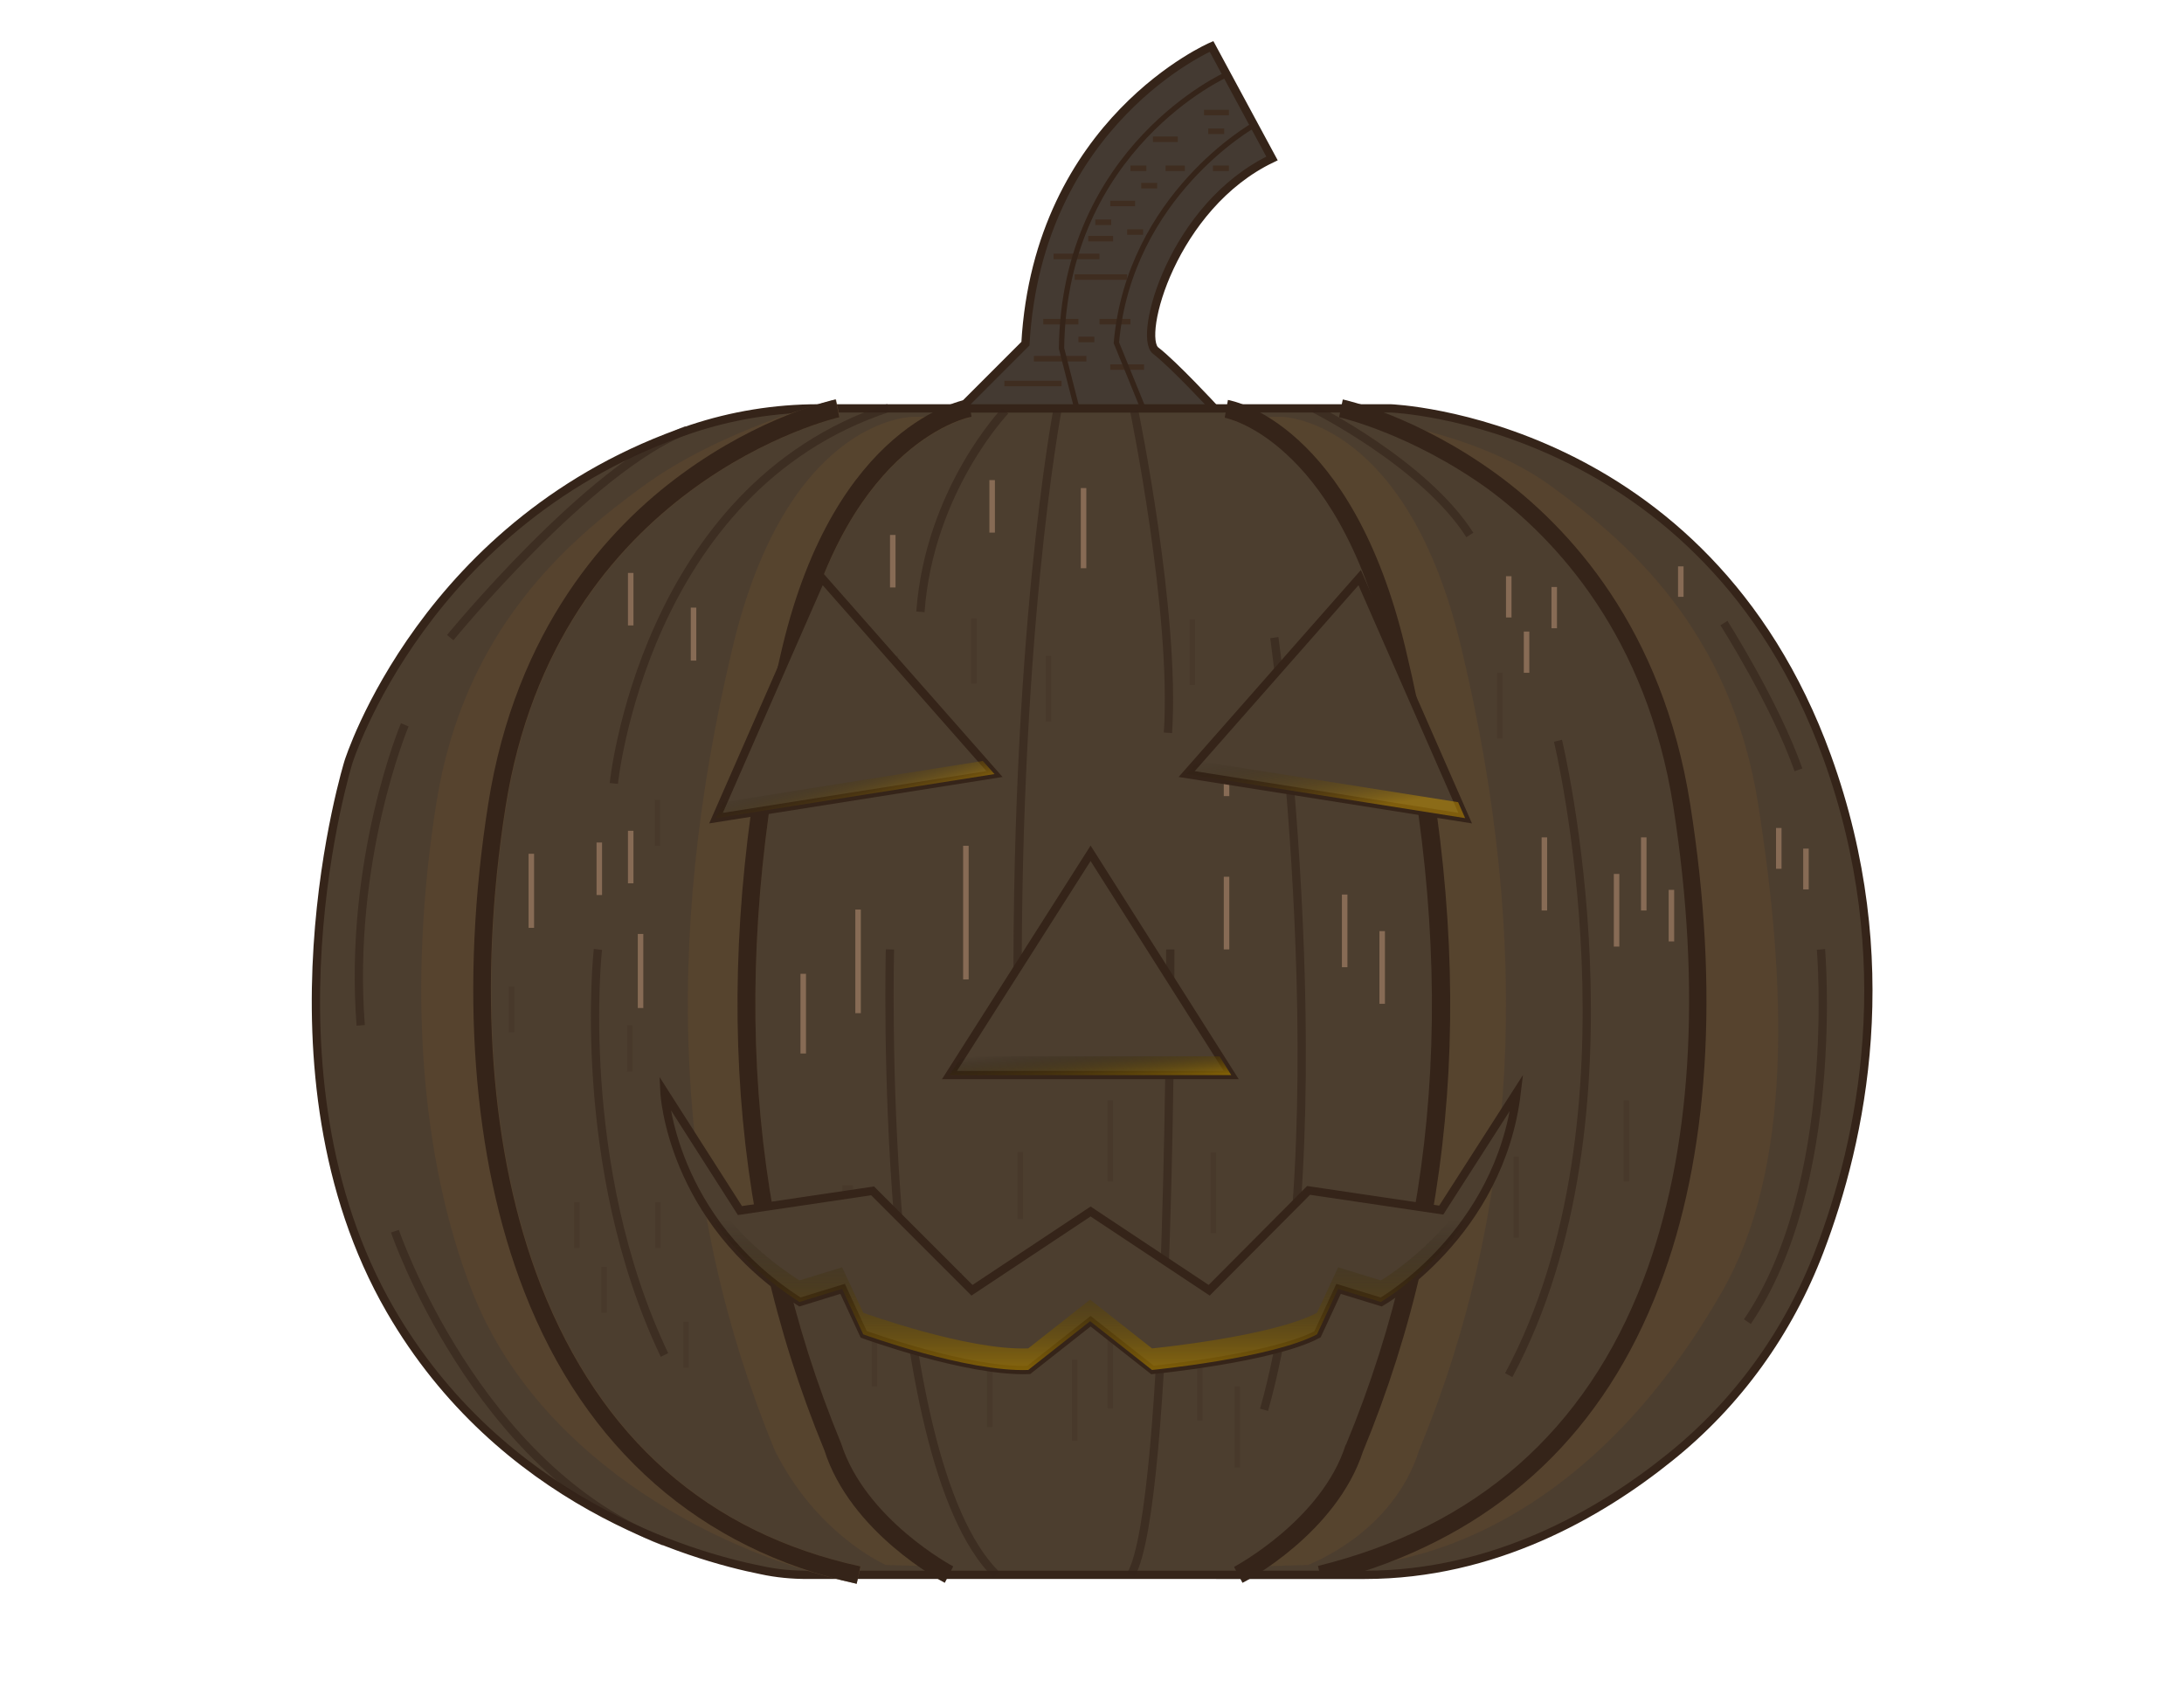 <?xml version="1.0" encoding="utf-8"?>
<!-- Generator: Adobe Illustrator 15.1.0, SVG Export Plug-In . SVG Version: 6.00 Build 0)  -->
<!DOCTYPE svg PUBLIC "-//W3C//DTD SVG 1.1//EN" "http://www.w3.org/Graphics/SVG/1.1/DTD/svg11.dtd">
<svg version="1.1" id="Layer_1" xmlns="http://www.w3.org/2000/svg" xmlns:xlink="http://www.w3.org/1999/xlink" x="0px" y="0px"
	 width="792px" height="612px" viewBox="0 0 792 612" enable-background="new 0 0 792 612" xml:space="preserve">
<g id="Layer_2">
</g>
<g id="Layer_3">
	<path fill="#4C3E2F" stroke="#352419" stroke-width="3" stroke-miterlimit="10" d="M250.65,155.55
		c14.79-4.93,30.43-7.48,46.07-7.48h207.57c0,0,113.9,4.08,158.27,126.31c26.69,73.78,12.58,139.061-2.72,179.18
		c-11.22,29.41-29.75,55.25-54.399,74.971c-25.33,20.399-63.751,42.5-110.5,42.5H292.81c-5.61,0-11.22-0.511-16.66-1.7
		c-25.67-5.1-94.52-24.99-134.64-94.35c-49.98-86.53-15.13-198.73-15.13-198.73S153.92,188.19,250.65,155.55z"/>
	<path opacity="0.75" fill="#59452E" enable-background="new    " d="M310.66,574.26c-56.61-12.41-117.13-48.96-139.4-105.91
		c-18.87-48.279-23.46-111.01-13.09-176.8c10.03-63.75,48.28-95.71,74.8-115.09c28.73-21.08,69.02-31.28,70.21-31.62l1.36,6.46
		c-1.02,0.17-102.51,23.8-121.04,141.27c-10.2,64.6-5.61,126.31,12.75,173.4c21.76,55.591,60.69,89.931,115.94,102L310.66,574.26z"
		/>
	<g opacity="0.75">
		<path fill="#59452E" d="M321.2,567.46c-1.36-0.68-25.33-11.56-40.29-41.65c-36.04-87.38-41.14-182.579-15.3-290.87
			c19.38-81.6,62.9-83.64,64.94-83.81l21.76,0.17c-0.51,0-44.03,8.33-62.39,85.17C264.42,343.4,269.35,437.24,305.05,523.6
			c8.84,27.54,40.29,44.37,40.63,44.54L321.2,567.46z"/>
	</g>
	<path opacity="0.75" fill="#59452E" enable-background="new    " d="M624.48,468.35c25.67-44.88,23.46-111.01,13.09-176.8
		c-10.03-63.75-48.28-95.71-74.801-115.09C534.04,155.38,491.2,151.3,491.2,151.3c1.02,0.17,102.51,23.8,121.04,141.27
		c10.2,64.6,5.609,126.31-12.75,173.4c-21.76,55.591-60.69,89.931-115.94,102C483.55,567.8,563.79,574.26,624.48,468.35z"/>
	<g opacity="0.75">
		<path fill="#59452E" d="M474.37,567.46c1.36-0.68,30.77-11.729,40.29-41.65c36.04-87.38,41.14-182.579,15.3-290.87
			c-19.38-81.6-62.9-83.64-64.94-83.81l-21.76,0.17c0.51,0,44.03,8.33,62.391,85.17C531.15,343.4,526.22,437.24,490.52,523.6
			c-8.84,27.54-40.289,44.37-40.63,44.54L474.37,567.46z"/>
	</g>
	<path fill="#443A32" stroke="#352419" stroke-width="3" stroke-miterlimit="10" d="M440.37,148.07c0,0-14.79-15.98-21.25-20.91
		c-6.63-4.93,6.12-52.53,42.16-69.7L439.35,16.83c0,0-62.899,27.03-67.49,107.78l-23.46,23.46H440.37z"/>
	<line fill="none" stroke="#3F2D20" stroke-width="2" stroke-miterlimit="10" x1="382.06" y1="92.99" x2="398.72" y2="92.99"/>
	<line fill="none" stroke="#3F2D20" stroke-width="2" stroke-miterlimit="10" x1="389.71" y1="100.47" x2="408.75" y2="100.47"/>
	<line fill="none" stroke="#3F2D20" stroke-width="2" stroke-miterlimit="10" x1="378.32" y1="116.62" x2="391.07" y2="116.62"/>
	<line fill="none" stroke="#3F2D20" stroke-width="2" stroke-miterlimit="10" x1="398.72" y1="116.62" x2="409.94" y2="116.62"/>
	<line fill="none" stroke="#3F2D20" stroke-width="2" stroke-miterlimit="10" x1="402.63" y1="133.11" x2="414.87" y2="133.11"/>
	<line fill="none" stroke="#3F2D20" stroke-width="2" stroke-miterlimit="10" x1="374.92" y1="130.05" x2="393.96" y2="130.05"/>
	<line fill="none" stroke="#3F2D20" stroke-width="2" stroke-miterlimit="10" x1="394.64" y1="86.53" x2="403.65" y2="86.53"/>
	<line fill="none" stroke="#3F2D20" stroke-width="2" stroke-miterlimit="10" x1="402.63" y1="73.78" x2="411.64" y2="73.78"/>
	<line fill="none" stroke="#3F2D20" stroke-width="2" stroke-miterlimit="10" x1="422.69" y1="61.03" x2="429.66" y2="61.03"/>
	<line fill="none" stroke="#3F2D20" stroke-width="2" stroke-miterlimit="10" x1="418.1" y1="50.49" x2="427.11" y2="50.49"/>
	<line fill="none" stroke="#3F2D20" stroke-width="2" stroke-miterlimit="10" x1="436.63" y1="40.8" x2="445.64" y2="40.8"/>
	<line fill="none" stroke="#3F2D20" stroke-width="2" stroke-miterlimit="10" x1="364.21" y1="139.06" x2="384.95" y2="139.06"/>
	<line fill="none" stroke="#3F2D20" stroke-width="2" stroke-miterlimit="10" x1="391.07" y1="123.08" x2="396.85" y2="123.08"/>
	<line fill="none" stroke="#3F2D20" stroke-width="2" stroke-miterlimit="10" x1="408.75" y1="84.15" x2="414.53" y2="84.15"/>
	<line fill="none" stroke="#3F2D20" stroke-width="2" stroke-miterlimit="10" x1="397.19" y1="80.58" x2="402.97" y2="80.58"/>
	<line fill="none" stroke="#3F2D20" stroke-width="2" stroke-miterlimit="10" x1="413.85" y1="67.32" x2="419.63" y2="67.32"/>
	<line fill="none" stroke="#3F2D20" stroke-width="2" stroke-miterlimit="10" x1="409.94" y1="61.03" x2="415.72" y2="61.03"/>
	<line fill="none" stroke="#3F2D20" stroke-width="2" stroke-miterlimit="10" x1="439.86" y1="61.03" x2="445.64" y2="61.03"/>
	<line fill="none" stroke="#3F2D20" stroke-width="2" stroke-miterlimit="10" x1="438.16" y1="47.6" x2="443.94" y2="47.6"/>
	<g>
		<path fill="#352419" d="M310.66,574.26c-56.61-12.41-98.43-48.96-120.53-105.91c-18.87-48.279-23.46-111.01-13.09-176.8
			c10.03-63.75,43.69-100.3,70.21-119.68c28.73-21.08,54.74-26.86,55.76-27.03l1.36,6.46c-1.02,0.17-102.51,23.8-121.04,141.27
			c-10.2,64.6-5.61,126.31,12.75,173.4c21.76,55.591,60.69,89.931,115.94,102L310.66,574.26z"/>
	</g>
	<g>
		<path fill="#352419" d="M342.62,573.92c-1.36-0.68-34.17-18.189-43.69-48.109c-36.04-87.381-41.14-182.58-15.3-290.871
			c19.38-81.6,65.79-89.93,67.66-90.27l1.02,6.46c-0.51,0-44.03,8.33-62.39,85.17c-25.5,106.931-20.57,200.771,15.13,287.13
			c8.84,27.54,40.29,44.37,40.63,44.54L342.62,573.92z"/>
	</g>
	<g>
		<path fill="#352419" d="M478.96,572.05l-1.02-4.25c57.29-14.109,97.069-48.96,117.979-103.7
			c17.51-45.899,21.25-105.229,10.88-171.7c-9.689-61.54-42.16-96.73-67.66-115.43c-27.88-19.89-53.38-25.67-53.55-25.67l1.36-6.46
			c1.02,0.17,27.03,6.12,55.76,27.03c26.521,19.38,60.18,55.93,70.21,119.68c10.71,67.49,6.8,128.01-11.22,174.931
			C581.81,518.67,545.26,553.52,493.24,570.18C488.82,571.71,483.72,571.03,478.96,572.05z"/>
	</g>
	<g>
		<path fill="#352419" d="M450.57,573.92l-3.061-5.78c0.34-0.17,31.79-17,40.46-44.199l0.17-0.171
			c35.7-86.189,40.63-180.199,15.13-287.129c-9.52-40.29-25.159-61.37-36.72-71.91c-12.24-11.39-22.439-13.26-22.439-13.26
			l1.189-6.46c1.87,0.34,45.05,8.67,64.431,90.27C535.57,343.57,530.47,438.77,494.26,526.32
			C484.57,555.9,452.1,573.24,450.57,573.92z"/>
	</g>
	<path fill="none" stroke="#352419" stroke-width="1.929" stroke-miterlimit="10" d="M444.79,27.03c0,0-58.99,26.35-59.84,99.28
		l5.78,22.61"/>
	<path fill="none" stroke="#352419" stroke-width="1.929" stroke-miterlimit="10" d="M454.65,45.39c0,0-45.051,25.33-49.811,78.88
		l10.03,24.65"/>
	<path opacity="0.6" fill="none" stroke="#352419" stroke-width="3" stroke-miterlimit="10" enable-background="new    " d="
		M222.6,284.07c0,0,10.71-106.93,99.62-136.17"/>
	<path opacity="0.6" fill="none" stroke="#352419" stroke-width="3" stroke-miterlimit="10" enable-background="new    " d="
		M163.27,231.2c0,0,50.32-61.54,85.85-75.31"/>
	<path opacity="0.6" fill="none" stroke="#352419" stroke-width="3" stroke-miterlimit="10" enable-background="new    " d="
		M146.78,262.82c0,0-20.57,48.791-15.98,108.97"/>
	<path opacity="0.6" fill="none" stroke="#352419" stroke-width="3" stroke-miterlimit="10" enable-background="new    " d="
		M143.21,446.42c0,0,29.41,86.19,97.58,112.54"/>
	<path opacity="0.6" fill="none" stroke="#352419" stroke-width="3" stroke-miterlimit="10" enable-background="new    " d="
		M216.82,344.25c0,0-8.67,78.2,24.14,147.05"/>
	<path opacity="0.6" fill="none" stroke="#352419" stroke-width="3" stroke-miterlimit="10" enable-background="new    " d="
		M322.73,344.25c0,0-4.93,183.77,38.59,226.78"/>
	<path opacity="0.6" fill="none" stroke="#352419" stroke-width="3" stroke-miterlimit="10" enable-background="new    " d="
		M424.39,344.25c0,0,0.341,201.79-14.279,226.78"/>
	<path opacity="0.6" fill="none" stroke="#352419" stroke-width="3" stroke-miterlimit="10" enable-background="new    " d="
		M383.42,148.92c0,0-15.98,83.64-14.28,225.42"/>
	<path opacity="0.6" fill="none" stroke="#352419" stroke-width="3" stroke-miterlimit="10" enable-background="new    " d="
		M411.3,148.92c0,0,15.13,73.44,12.24,116.79"/>
	<path opacity="0.6" fill="none" stroke="#352419" stroke-width="3" stroke-miterlimit="10" enable-background="new    " d="
		M364.55,148.92c0,0-27.54,28.73-30.77,72.93"/>
	<path opacity="0.6" fill="none" stroke="#352419" stroke-width="3" stroke-miterlimit="10" enable-background="new    " d="
		M462.13,231.2c0,0,24.65,180.03-3.74,279.99"/>
	<path opacity="0.6" fill="none" stroke="#352419" stroke-width="3" stroke-miterlimit="10" enable-background="new    " d="
		M564.98,268.6c0,0,32.81,135.66-17.851,230.01"/>
	<path opacity="0.6" fill="none" stroke="#352419" stroke-width="3" stroke-miterlimit="10" enable-background="new    " d="
		M476.41,148.07c0,0,40.12,20.06,56.609,45.9"/>
	<path opacity="0.6" fill="none" stroke="#352419" stroke-width="3" stroke-miterlimit="10" enable-background="new    " d="
		M625.16,225.93c0,0,18.53,29.07,27.03,53.21"/>
	<path opacity="0.6" fill="none" stroke="#352419" stroke-width="3" stroke-miterlimit="10" enable-background="new    " d="
		M660.35,344.25c0,0,7.311,85-26.689,134.98"/>
	<line fill="none" stroke="#876B55" stroke-width="2" stroke-miterlimit="10" x1="392.94" y1="176.97" x2="392.94" y2="206.04"/>
	<line fill="none" stroke="#876B55" stroke-width="2" stroke-miterlimit="10" x1="359.79" y1="174.08" x2="359.79" y2="193.12"/>
	<line fill="none" stroke="#876B55" stroke-width="2" stroke-miterlimit="10" x1="323.75" y1="193.97" x2="323.75" y2="213.01"/>
	<line fill="none" stroke="#876B55" stroke-width="2" stroke-miterlimit="10" x1="251.5" y1="220.32" x2="251.5" y2="239.53"/>
	<line fill="none" stroke="#876B55" stroke-width="2" stroke-miterlimit="10" x1="228.72" y1="207.74" x2="228.72" y2="226.78"/>
	<line fill="none" stroke="#876B55" stroke-width="2" stroke-miterlimit="10" x1="228.72" y1="301.24" x2="228.72" y2="320.28"/>
	<line fill="none" stroke="#876B55" stroke-width="2" stroke-miterlimit="10" x1="217.33" y1="305.49" x2="217.33" y2="324.53"/>
	<line fill="none" stroke="#876B55" stroke-width="2" stroke-miterlimit="10" x1="192.68" y1="309.57" x2="192.68" y2="336.43"/>
	<line fill="none" stroke="#876B55" stroke-width="2" stroke-miterlimit="10" x1="232.29" y1="338.64" x2="232.29" y2="365.5"/>
	<line fill="none" stroke="#876B55" stroke-width="2" stroke-miterlimit="10" x1="311.17" y1="329.8" x2="311.17" y2="367.37"/>
	<line fill="none" stroke="#876B55" stroke-width="2" stroke-miterlimit="10" x1="350.27" y1="306.68" x2="350.27" y2="355.13"/>
	<line fill="none" stroke="#876B55" stroke-width="2" stroke-miterlimit="10" x1="291.28" y1="353.09" x2="291.28" y2="381.99"/>
	<line fill="none" stroke="#876B55" stroke-width="2" stroke-miterlimit="10" x1="396" y1="446.42" x2="396" y2="466.99"/>
	<line fill="none" stroke="#876B55" stroke-width="2" stroke-miterlimit="10" x1="409.09" y1="361.08" x2="409.09" y2="381.48"/>
	<line fill="none" stroke="#876B55" stroke-width="2" stroke-miterlimit="10" x1="396" y1="340.51" x2="396" y2="361.08"/>
	<line fill="none" stroke="#876B55" stroke-width="2" stroke-miterlimit="10" x1="406.2" y1="328.1" x2="406.2" y2="348.67"/>
	<line fill="none" stroke="#876B55" stroke-width="2" stroke-miterlimit="10" x1="444.79" y1="317.9" x2="444.79" y2="344.25"/>
	<line fill="none" stroke="#876B55" stroke-width="2" stroke-miterlimit="10" x1="487.63" y1="324.36" x2="487.63" y2="350.71"/>
	<line fill="none" stroke="#876B55" stroke-width="2" stroke-miterlimit="10" x1="596.09" y1="303.62" x2="596.09" y2="330.14"/>
	<line fill="none" stroke="#876B55" stroke-width="2" stroke-miterlimit="10" x1="560.05" y1="303.62" x2="560.05" y2="330.14"/>
	<line fill="none" stroke="#876B55" stroke-width="2" stroke-miterlimit="10" x1="586.23" y1="316.88" x2="586.23" y2="343.23"/>
	<line fill="none" stroke="#876B55" stroke-width="2" stroke-miterlimit="10" x1="606.12" y1="322.66" x2="606.12" y2="341.36"/>
	<line fill="none" stroke="#876B55" stroke-width="2" stroke-miterlimit="10" x1="444.79" y1="273.7" x2="444.79" y2="288.66"/>
	<line fill="none" stroke="#876B55" stroke-width="2" stroke-miterlimit="10" x1="563.62" y1="212.84" x2="563.62" y2="227.8"/>
	<line fill="none" stroke="#876B55" stroke-width="2" stroke-miterlimit="10" x1="609.52" y1="205.36" x2="609.52" y2="216.41"/>
	<line fill="none" stroke="#876B55" stroke-width="2" stroke-miterlimit="10" x1="547.13" y1="208.93" x2="547.13" y2="223.89"/>
	<line fill="none" stroke="#876B55" stroke-width="2" stroke-miterlimit="10" x1="553.59" y1="228.99" x2="553.59" y2="243.95"/>
	<line fill="none" stroke="#876B55" stroke-width="2" stroke-miterlimit="10" x1="645.05" y1="300.22" x2="645.05" y2="315.01"/>
	<line fill="none" stroke="#876B55" stroke-width="2" stroke-miterlimit="10" x1="654.91" y1="307.7" x2="654.91" y2="322.49"/>
	<line fill="none" stroke="#876B55" stroke-width="2" stroke-miterlimit="10" x1="501.23" y1="337.62" x2="501.23" y2="363.97"/>
	
		<line opacity="0.25" fill="none" stroke="#3F2D20" stroke-width="2" stroke-miterlimit="10" enable-background="new    " x1="185.54" y1="357.68" x2="185.54" y2="374.34"/>
	
		<line opacity="0.25" fill="none" stroke="#3F2D20" stroke-width="2" stroke-miterlimit="10" enable-background="new    " x1="209.17" y1="435.88" x2="209.17" y2="452.54"/>
	
		<line opacity="0.25" fill="none" stroke="#3F2D20" stroke-width="2" stroke-miterlimit="10" enable-background="new    " x1="238.58" y1="435.88" x2="238.58" y2="452.54"/>
	
		<line opacity="0.25" fill="none" stroke="#3F2D20" stroke-width="2" stroke-miterlimit="10" enable-background="new    " x1="219.03" y1="459.34" x2="219.03" y2="476"/>
	
		<line opacity="0.25" fill="none" stroke="#3F2D20" stroke-width="2" stroke-miterlimit="10" enable-background="new    " x1="248.78" y1="479.23" x2="248.78" y2="495.89"/>
	
		<line opacity="0.25" fill="none" stroke="#3F2D20" stroke-width="3.858" stroke-miterlimit="10" enable-background="new    " x1="307.43" y1="429.76" x2="307.43" y2="454.07"/>
	
		<line opacity="0.25" fill="none" stroke="#3F2D20" stroke-width="2" stroke-miterlimit="10" enable-background="new    " x1="317.12" y1="478.38" x2="317.12" y2="502.69"/>
	
		<line opacity="0.25" fill="none" stroke="#3F2D20" stroke-width="3.858" stroke-miterlimit="10" enable-background="new    " x1="346.87" y1="461.55" x2="346.87" y2="485.86"/>
	
		<line opacity="0.25" fill="none" stroke="#3F2D20" stroke-width="2" stroke-miterlimit="10" enable-background="new    " x1="369.99" y1="417.69" x2="369.99" y2="442"/>
	
		<line opacity="0.25" fill="none" stroke="#3F2D20" stroke-width="2" stroke-miterlimit="10" enable-background="new    " x1="402.63" y1="398.99" x2="402.63" y2="428.4"/>
	
		<line opacity="0.25" fill="none" stroke="#3F2D20" stroke-width="2" stroke-miterlimit="10" enable-background="new    " x1="358.94" y1="488.07" x2="358.94" y2="517.48"/>
	
		<line opacity="0.25" fill="none" stroke="#3F2D20" stroke-width="2" stroke-miterlimit="10" enable-background="new    " x1="389.71" y1="493" x2="389.71" y2="522.41"/>
	
		<line opacity="0.25" fill="none" stroke="#3F2D20" stroke-width="2" stroke-miterlimit="10" enable-background="new    " x1="402.63" y1="481.27" x2="402.63" y2="510.68"/>
	
		<line opacity="0.25" fill="none" stroke="#3F2D20" stroke-width="2" stroke-miterlimit="10" enable-background="new    " x1="435.1" y1="485.86" x2="435.1" y2="515.1"/>
	
		<line opacity="0.25" fill="none" stroke="#3F2D20" stroke-width="2" stroke-miterlimit="10" enable-background="new    " x1="448.7" y1="502.69" x2="448.7" y2="532.1"/>
	
		<line opacity="0.25" fill="none" stroke="#3F2D20" stroke-width="2" stroke-miterlimit="10" enable-background="new    " x1="440.03" y1="417.86" x2="440.03" y2="447.1"/>
	
		<line opacity="0.25" fill="none" stroke="#3F2D20" stroke-width="2" stroke-miterlimit="10" enable-background="new    " x1="549.85" y1="419.39" x2="549.85" y2="448.8"/>
	
		<line opacity="0.25" fill="none" stroke="#3F2D20" stroke-width="2" stroke-miterlimit="10" enable-background="new    " x1="589.8" y1="398.99" x2="589.8" y2="428.4"/>
	
		<line opacity="0.25" fill="none" stroke="#3F2D20" stroke-width="2" stroke-miterlimit="10" enable-background="new    " x1="228.38" y1="371.79" x2="228.38" y2="388.62"/>
	
		<line opacity="0.25" fill="none" stroke="#3F2D20" stroke-width="2" stroke-miterlimit="10" enable-background="new    " x1="238.41" y1="290.02" x2="238.41" y2="306.68"/>
	
		<line opacity="0.25" fill="none" stroke="#3F2D20" stroke-width="3.858" stroke-miterlimit="10" enable-background="new    " x1="307.77" y1="231.2" x2="307.77" y2="254.83"/>
	
		<line opacity="0.25" fill="none" stroke="#3F2D20" stroke-width="3.858" stroke-miterlimit="10" enable-background="new    " x1="323.75" y1="237.83" x2="323.75" y2="261.63"/>
	
		<line opacity="0.25" fill="none" stroke="#3F2D20" stroke-width="2" stroke-miterlimit="10" enable-background="new    " x1="353.16" y1="224.23" x2="353.16" y2="247.86"/>
	
		<line opacity="0.25" fill="none" stroke="#3F2D20" stroke-width="2" stroke-miterlimit="10" enable-background="new    " x1="380.19" y1="237.83" x2="380.19" y2="261.63"/>
	
		<line opacity="0.25" fill="none" stroke="#3F2D20" stroke-width="2" stroke-miterlimit="10" enable-background="new    " x1="432.38" y1="224.57" x2="432.38" y2="248.37"/>
	
		<line opacity="0.25" fill="none" stroke="#3F2D20" stroke-width="3.858" stroke-miterlimit="10" enable-background="new    " x1="474.71" y1="233.58" x2="474.71" y2="257.38"/>
	
		<line opacity="0.25" fill="none" stroke="#3F2D20" stroke-width="3.858" stroke-miterlimit="10" enable-background="new    " x1="491.37" y1="225.93" x2="491.37" y2="249.73"/>
	
		<line opacity="0.25" fill="none" stroke="#3F2D20" stroke-width="2" stroke-miterlimit="10" enable-background="new    " x1="543.9" y1="243.95" x2="543.9" y2="267.75"/>
	<path fill="#4C3E2F" stroke="#352419" stroke-width="3" stroke-miterlimit="10" d="M240.96,396.1c0,0,2.21,46.07,49.13,75.99
		l15.47-4.76l7.65,16.49c0,0,37.74,13.77,59.84,12.92l22.44-17.68l22.439,17.68c0,0,43.521-4.25,59.84-12.92l7.65-16.49l15.47,4.76
		c0,0,43.011-24.479,49.13-75.99l-27.369,42.67l-48.11-7.14l-36.04,36.21l-43.01-28.56l-43.01,28.56l-36.04-36.04l-48.11,7.141
		L240.96,396.1z"/>
	
		<linearGradient id="SVGID_1_" gradientUnits="userSpaceOnUse" x1="179.806" y1="312.045" x2="179.806" y2="352.795" gradientTransform="matrix(1.7 0 0 -1.7 89.65 1041.751)">
		<stop  offset="0" style="stop-color:#CC9900"/>
		<stop  offset="1" style="stop-color:#000000;stop-opacity:0"/>
	</linearGradient>
	<path opacity="0.86" fill="url(#SVGID_1_)" d="M500.72,464.27l-15.47-4.76L477.6,476c-16.319,8.67-59.84,12.92-59.84,12.92
		l-22.44-17.68l-22.44,17.68c-21.93,0.851-59.84-12.92-59.84-12.92l-7.65-16.49l-15.47,4.76
		c-32.98-21.079-43.86-49.979-47.43-65.449l-1.7-2.721c0,0,2.21,46.07,49.13,75.99l15.47-4.76l7.65,16.49
		c0,0,37.74,13.77,59.84,12.92l22.44-17.68l22.44,17.68c0,0,43.521-4.25,59.84-12.92l7.65-16.49l15.47,4.76
		c0,0,43.011-24.479,49.13-75.99l-1.869,3.061C537.61,443.19,500.72,464.27,500.72,464.27z"/>
	<polygon fill="#4C3E2F" stroke="#352419" stroke-width="3" stroke-miterlimit="10" points="395.49,309.4 344.32,389.81 
		446.49,389.81 	"/>
	
		<linearGradient id="SVGID_2_" gradientUnits="userSpaceOnUse" x1="180.447" y1="377.716" x2="179.197" y2="389.966" gradientTransform="matrix(1.7 0 0 -1.7 89.65 1041.751)">
		<stop  offset="0" style="stop-color:#CC9900"/>
		<stop  offset="1" style="stop-color:#000000;stop-opacity:0"/>
	</linearGradient>
	<polygon fill="url(#SVGID_2_)" points="348.74,383.01 344.32,389.81 446.49,389.81 442.24,383.01 	"/>
	<polygon fill="#4C3E2F" stroke="#352419" stroke-width="3" stroke-miterlimit="10" points="297.91,209.44 259.66,296.65 
		360.64,280.67 	"/>
	<polygon fill="#4C3E2F" stroke="#352419" stroke-width="3" stroke-miterlimit="10" points="493.07,209.44 430.34,280.67 
		531.32,296.65 	"/>
	
		<linearGradient id="SVGID_3_" gradientUnits="userSpaceOnUse" x1="130.883" y1="438.993" x2="127.549" y2="450.327" gradientTransform="matrix(1.7 0 0 -1.7 89.65 1041.751)">
		<stop  offset="0" style="stop-color:#CC9900"/>
		<stop  offset="1" style="stop-color:#000000;stop-opacity:0"/>
	</linearGradient>
	<polygon opacity="0.49" fill="url(#SVGID_3_)" points="356.39,275.91 262.21,290.87 259.66,296.65 360.64,280.67 	"/>
	
		<linearGradient id="SVGID_4_" gradientUnits="userSpaceOnUse" x1="230.773" y1="439.074" x2="228.107" y2="454.741" gradientTransform="matrix(1.7 0 0 -1.7 89.65 1041.751)">
		<stop  offset="0" style="stop-color:#CC9900"/>
		<stop  offset="1" style="stop-color:#000000;stop-opacity:0"/>
	</linearGradient>
	<polygon opacity="0.49" fill="url(#SVGID_4_)" points="434.42,275.91 430.34,280.67 531.32,296.65 528.77,290.87 	"/>
</g>
</svg>
